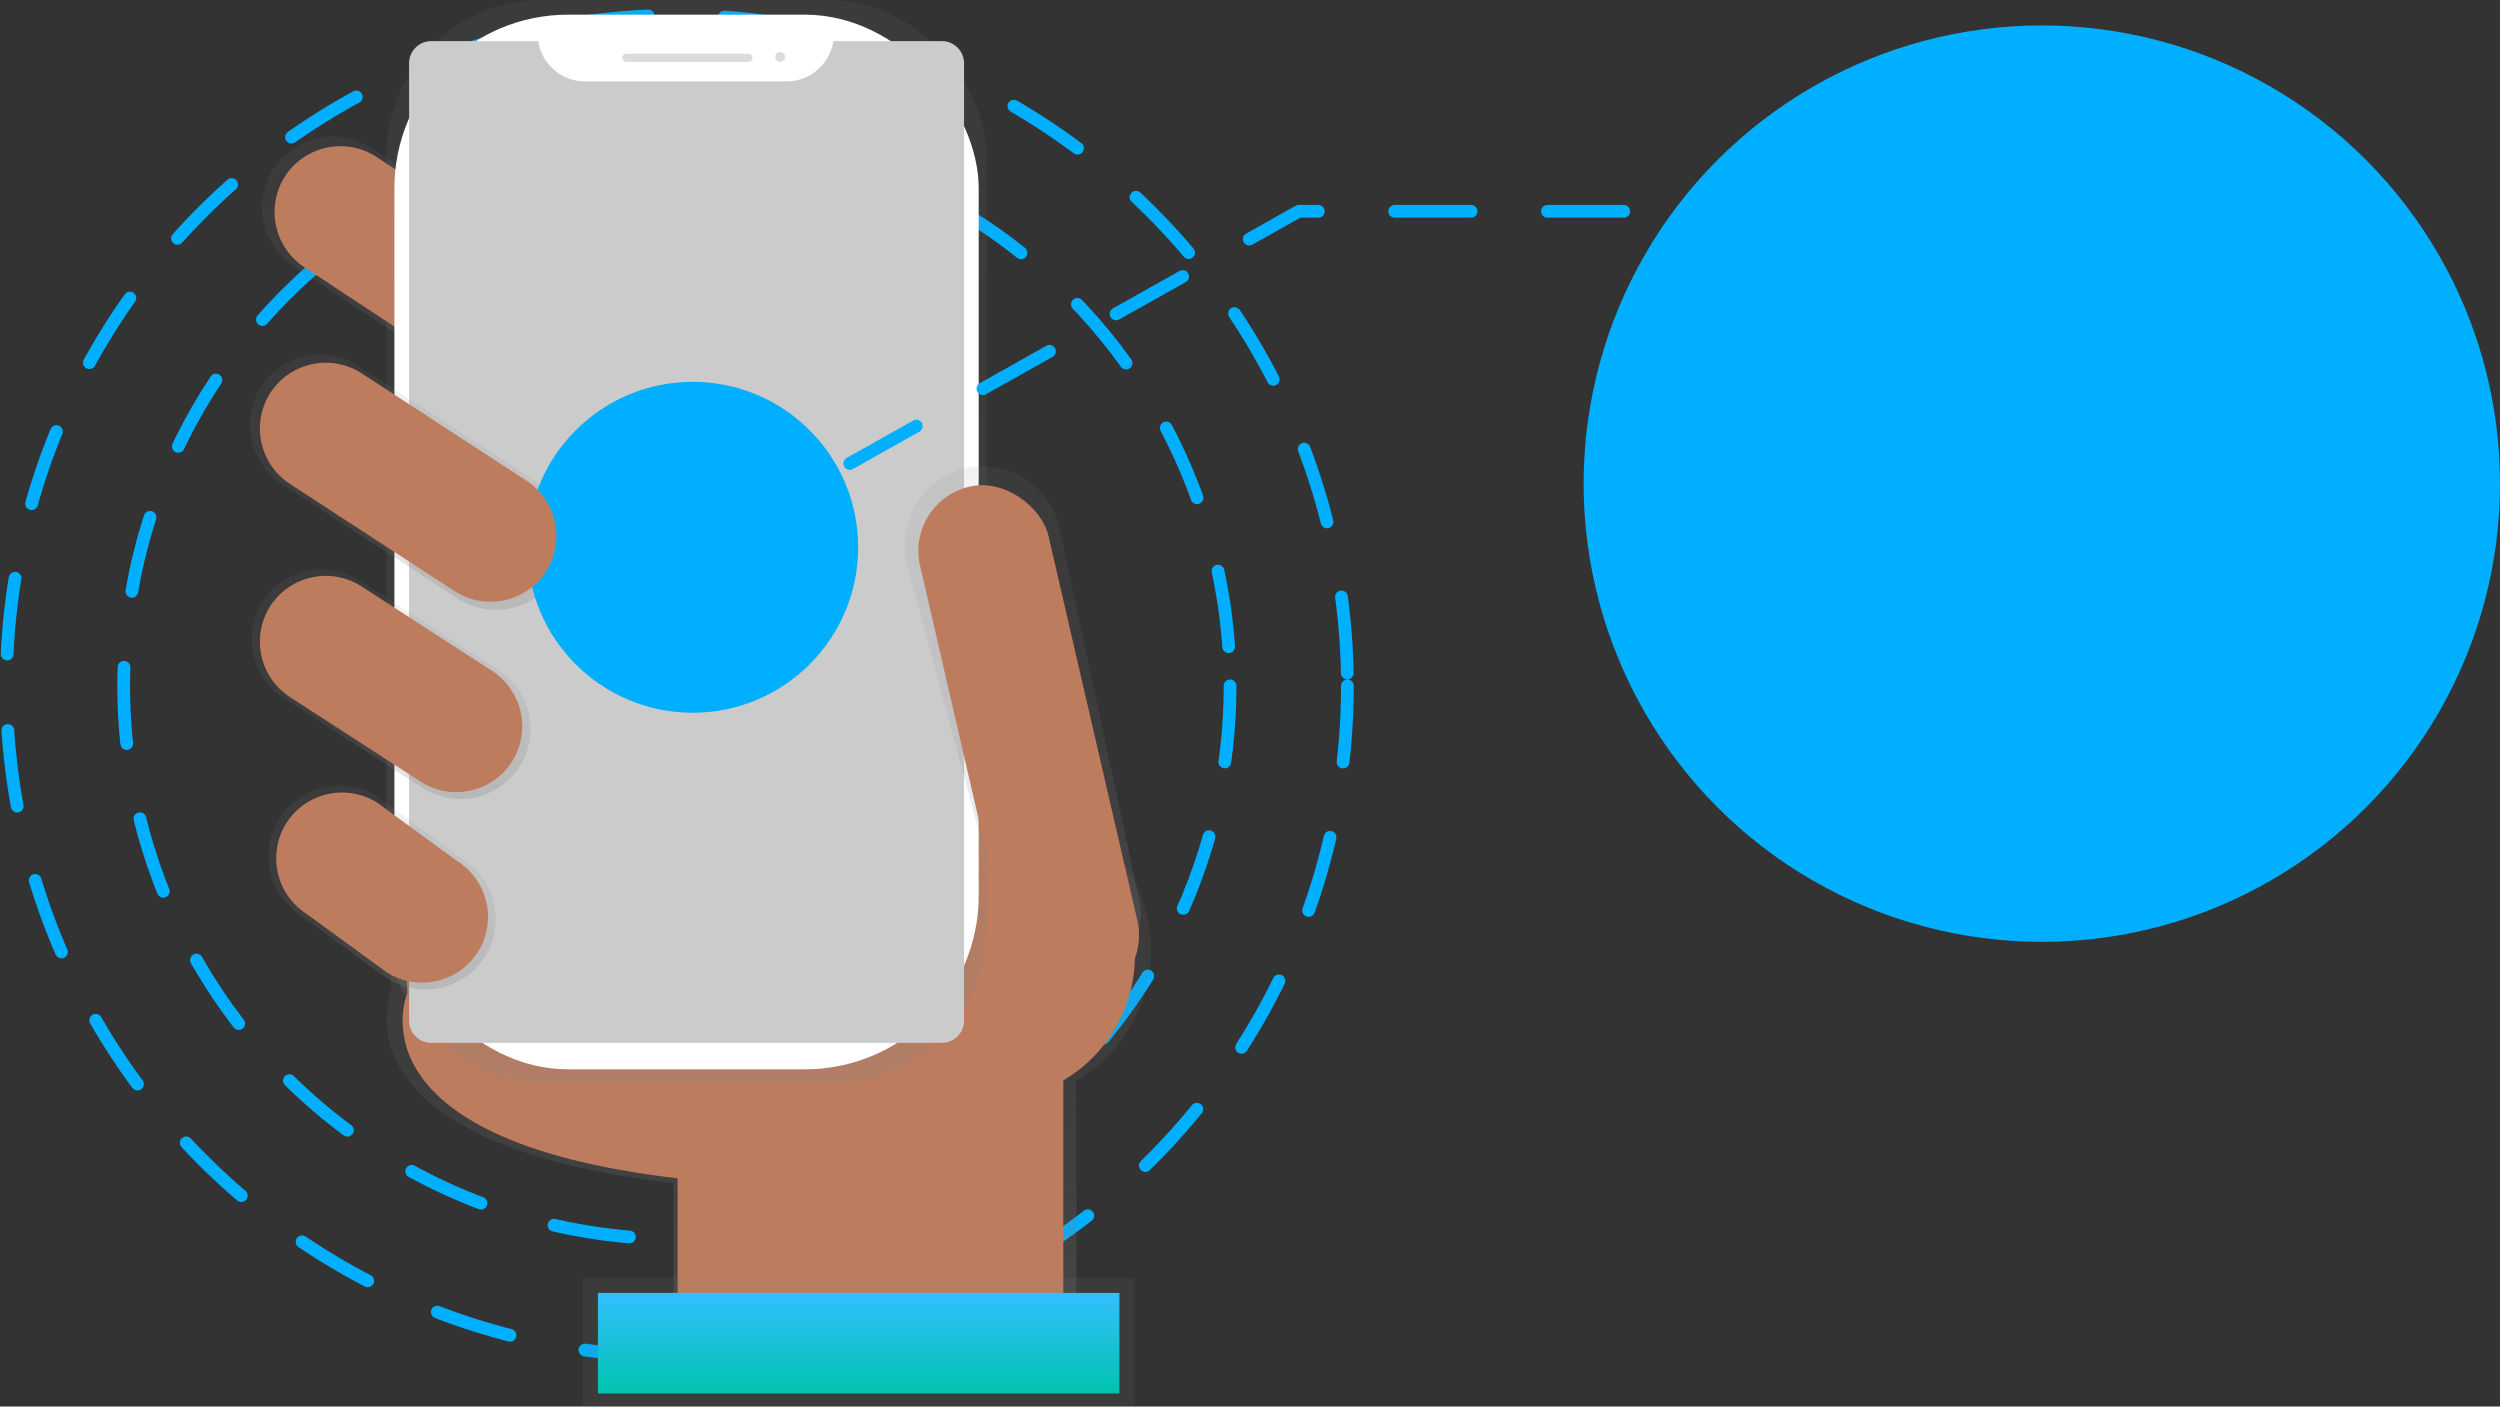 <svg xmlns="http://www.w3.org/2000/svg" xmlns:xlink="http://www.w3.org/1999/xlink" width="100%" height="100%" viewBox="0 0 196.423 110.509"><rect x="0" y="0" width="196.423" height="110.509" fill="#333333" stroke="none"/><defs><style>.a{fill:#fff}.b,.q{fill:none;stroke:#00afff;stroke-linecap:round;stroke-dasharray:6 6}.b{stroke-miterlimit:10}.c{fill:url(#a)}.d{fill:#be7c5e}.e{fill:url(#b)}.f{fill:url(#c)}.g{fill:#cbcbcb}.h{fill:#dbdbdb}.i{fill:url(#d)}.j{fill:url(#e)}.k{fill:url(#f)}.l{fill:url(#g)}.m{fill:url(#h)}.n{fill:url(#i)}.o{fill:#00afff}.p{clip-path:url(#j)}.q{stroke-linejoin:round}.r{clip-path:url(#k)}</style><linearGradient id="a" x1=".5" x2=".5" y1="1" gradientUnits="objectBoundingBox"><stop offset="0" stop-color="gray" stop-opacity=".251"/><stop offset=".54" stop-color="gray" stop-opacity=".122"/><stop offset="1" stop-color="gray" stop-opacity=".102"/></linearGradient><linearGradient id="b" x1=".5" x2=".5" y1="1" y2="0" xlink:href="#a"/><linearGradient id="c" x1="1.241" x2="1.241" y1="1.124" y2=".124" xlink:href="#a"/><linearGradient id="d" x1=".5" x2=".5" y1="1" y2="0" xlink:href="#a"/><linearGradient id="e" x1="1.307" x2="1.307" y1="2.047" y2="1.047" xlink:href="#a"/><linearGradient id="f" x1=".5" x2=".5" y2="1" gradientUnits="objectBoundingBox"><stop offset="0" stop-color="#33bfff"/><stop offset=".1" stop-color="#2dc0f7"/><stop offset=".2" stop-color="#28c0ef"/><stop offset=".3" stop-color="#23c0e7"/><stop offset=".4" stop-color="#1ec1df"/><stop offset=".5" stop-color="#19c1d7"/><stop offset=".6" stop-color="#14c1cf"/><stop offset=".7" stop-color="#0fc2c7"/><stop offset=".8" stop-color="#0ac2bf"/><stop offset=".9" stop-color="#05c2b7"/><stop offset="1" stop-color="#00c3af"/></linearGradient><linearGradient id="g" x1=".5" x2=".5" y1="1" y2="0" xlink:href="#a"/><linearGradient id="h" x1=".5" x2=".5" y1="1" y2="0" xlink:href="#a"/><linearGradient id="i" x1=".5" x2=".5" y1="1" y2="0" xlink:href="#a"/><clipPath id="j"><path d="M0,.764H15.42V-12.73H0Z" class="a" transform="translate(0 12.73)"/></clipPath><clipPath id="k"><path d="M0,25.972H44.227v-38.7H0Z" class="a" transform="translate(0 12.73)"/></clipPath></defs><g transform="translate(0.5)"><g><g transform="translate(-87.077 -202) translate(87.077 202)"><circle cx="43.463" cy="43.463" r="43.463" class="b" transform="translate(9.219 10.425)"/><circle cx="52.682" cy="52.682" r="52.682" class="b" transform="translate(0 1.205)"/><path d="M490.436,513.122a11.884,11.884,0,0,0-23.561-2.216l-36.525-.991.4,6.275s-5.208,12.017,22.165,15.219v12.146H484.56V523.362A11.877,11.877,0,0,0,490.436,513.122Z" class="c" transform="translate(-400.494 -438.451)"/><path d="M439.389,570.18s-4.987,11.508,21.227,14.578V596.4h30.306V565.578L439,564.17Z" class="d" transform="translate(-407.878 -492.177)"/><path d="M390.274,164.754h0a5.587,5.587,0,0,1-7.683,1.746l-16.272-10.722a5.587,5.587,0,0,1-1.746-7.683h0a5.587,5.587,0,0,1,7.677-1.746l16.272,10.722A5.587,5.587,0,0,1,390.274,164.754Z" class="e" transform="translate(-343.617 -134.775)"/><path d="M395,168.61h0a5.194,5.194,0,0,1-7.141,1.623l-15.13-9.975a5.194,5.194,0,0,1-1.623-7.141h0a5.194,5.194,0,0,1,7.141-1.623l15.127,9.969A5.194,5.194,0,0,1,395,168.61Z" class="d" transform="translate(-349.243 -139.216)"/><circle cx="11.381" cy="11.381" r="11.381" class="d" transform="translate(65.91 63.683)"/><rect width="47.183" height="85.164" class="f" rx="12.25" transform="translate(29.851)"/><rect width="45.907" height="82.863" class="a" rx="13.64" transform="translate(30.488 1.152)"/><path d="M475.875,94.28a3.721,3.721,0,0,1-3.669,3.165H456.352a3.721,3.721,0,0,1-3.667-3.165h-8.4a1.743,1.743,0,0,0-1.744,1.743v75.219a1.743,1.743,0,0,0,1.743,1.744H484.4a1.743,1.743,0,0,0,1.744-1.743V96.024A1.743,1.743,0,0,0,484.4,94.28Z" class="g" transform="translate(-410.9 -91.05)"/><rect width="10.231" height=".64" class="h" rx=".32" transform="translate(48.391 4.22)"/><circle cx=".383" cy=".383" r=".383" class="h" transform="translate(60.412 4.093)"/><path d="M722.634,363.085h0c-3.3.764-5.57-1.39-6.334-4.692l-7.589-28.181a6.181,6.181,0,0,1,4.617-7.392h0a6.181,6.181,0,0,1,7.392,4.617l6.193,28.908A5.33,5.33,0,0,1,722.634,363.085Z" class="i" transform="translate(-637.987 -286.014)"/><rect width="10.358" height="41.357" class="d" rx="5.179" transform="translate(70.623 39.403) rotate(-13.01)"/><rect width="43.317" height="10.097" class="j" transform="translate(45.306 100.411)"/><rect width="40.975" height="7.902" class="k" transform="translate(46.477 101.582)"/><path d="M379.092,393.275h0A5.52,5.52,0,0,1,371.5,395l-10.913-7.061a5.52,5.52,0,0,1-1.725-7.591h0a5.52,5.52,0,0,1,7.591-1.725l10.913,7.061A5.52,5.52,0,0,1,379.092,393.275Z" class="l" transform="translate(-338.751 -333.065)"/><path d="M384.059,507.4h0a5.57,5.57,0,0,1-7.659,1.741l-6.759-4.929a5.57,5.57,0,0,1-1.741-7.659h0a5.57,5.57,0,0,1,7.659-1.741l6.759,4.93A5.57,5.57,0,0,1,384.059,507.4Z" class="m" transform="translate(-346.458 -432.241)"/><path d="M387.033,510.225h0a5.194,5.194,0,0,1-7.141,1.623l-6.3-4.589a5.194,5.194,0,0,1-1.623-7.141h0a5.194,5.194,0,0,1,7.141-1.623l6.3,4.6A5.194,5.194,0,0,1,387.033,510.225Z" class="d" transform="translate(-349.977 -435.436)"/><path d="M382.266,395.969h0a5.194,5.194,0,0,1-7.141,1.623l-10.267-6.644a5.194,5.194,0,0,1-1.623-7.141h0a5.194,5.194,0,0,1,7.141-1.623l10.267,6.644A5.194,5.194,0,0,1,382.266,395.969Z" class="d" transform="translate(-342.525 -336.147)"/><path d="M381.089,280.061h0a5.546,5.546,0,0,1-7.626,1.733l-13.829-9a5.546,5.546,0,0,1-1.733-7.626h0a5.546,5.546,0,0,1,7.626-1.733l13.829,9A5.546,5.546,0,0,1,381.089,280.061Z" class="n" transform="translate(-337.926 -234.727)"/><g transform="translate(-179.051 -1595.975)"><circle cx="13" cy="13" r="13" class="o" transform="translate(219.975 1625.975)"/><g class="p"><g><path d="M.739.329H-2.717L-4.772,2.384H.739A4.607,4.607,0,0,1-3.744,5.955a4.6,4.6,0,0,1-4.6-4.6,4.6,4.6,0,0,1,4.6-4.6A4.57,4.57,0,0,1-.491-1.9l.74-.74a0,0,0,0,1,0,0L3.1-5.483H.191l-.909.909A6.633,6.633,0,0,0-3.744-5.3,6.662,6.662,0,0,0-10.4,1.356a6.62,6.62,0,0,0,.727,3.023l-2.651,2.649h2.908l.969-.968a6.636,6.636,0,0,0,4.7,1.95A6.661,6.661,0,0,0,2.909,1.356,6.633,6.633,0,0,0,2.829.329Z" class="a" transform="translate(224.644 1631.916) translate(0 0.001) translate(12.322 5.483)"/></g></g></g><path d="M384.961,283.329h0a5.194,5.194,0,0,1-7.141,1.623l-12.953-8.434a5.194,5.194,0,0,1-1.623-7.141h0a5.194,5.194,0,0,1,7.141-1.623l12.951,8.434A5.194,5.194,0,0,1,384.961,283.329Z" class="d" transform="translate(-342.533 -238.463)"/></g></g><path d="M104.009,4.814H30.469L-9.7,27.372" class="q" transform="translate(71.072 11.79)"/><circle cx="36" cy="36" r="36" class="o" transform="translate(123.923 2)"/><g class="r"><g><path d="M25.14,11.187H15.226l-5.892,5.9H25.14A13.192,13.192,0,1,1,21.61,4.805l2.122-2.122a0,0,0,0,1,0,0L31.9-5.483H23.568L20.96-2.874A19.1,19.1,0,0,0-6.8,14.133,18.989,18.989,0,0,0-4.718,22.8l-7.6,7.6h8.339L-1.2,27.625A19.081,19.081,0,0,0,31.135,11.187Z" class="a" transform="translate(135.254 17.534) translate(-0.001 0.002) translate(12.322 5.483)"/></g></g></g></svg>